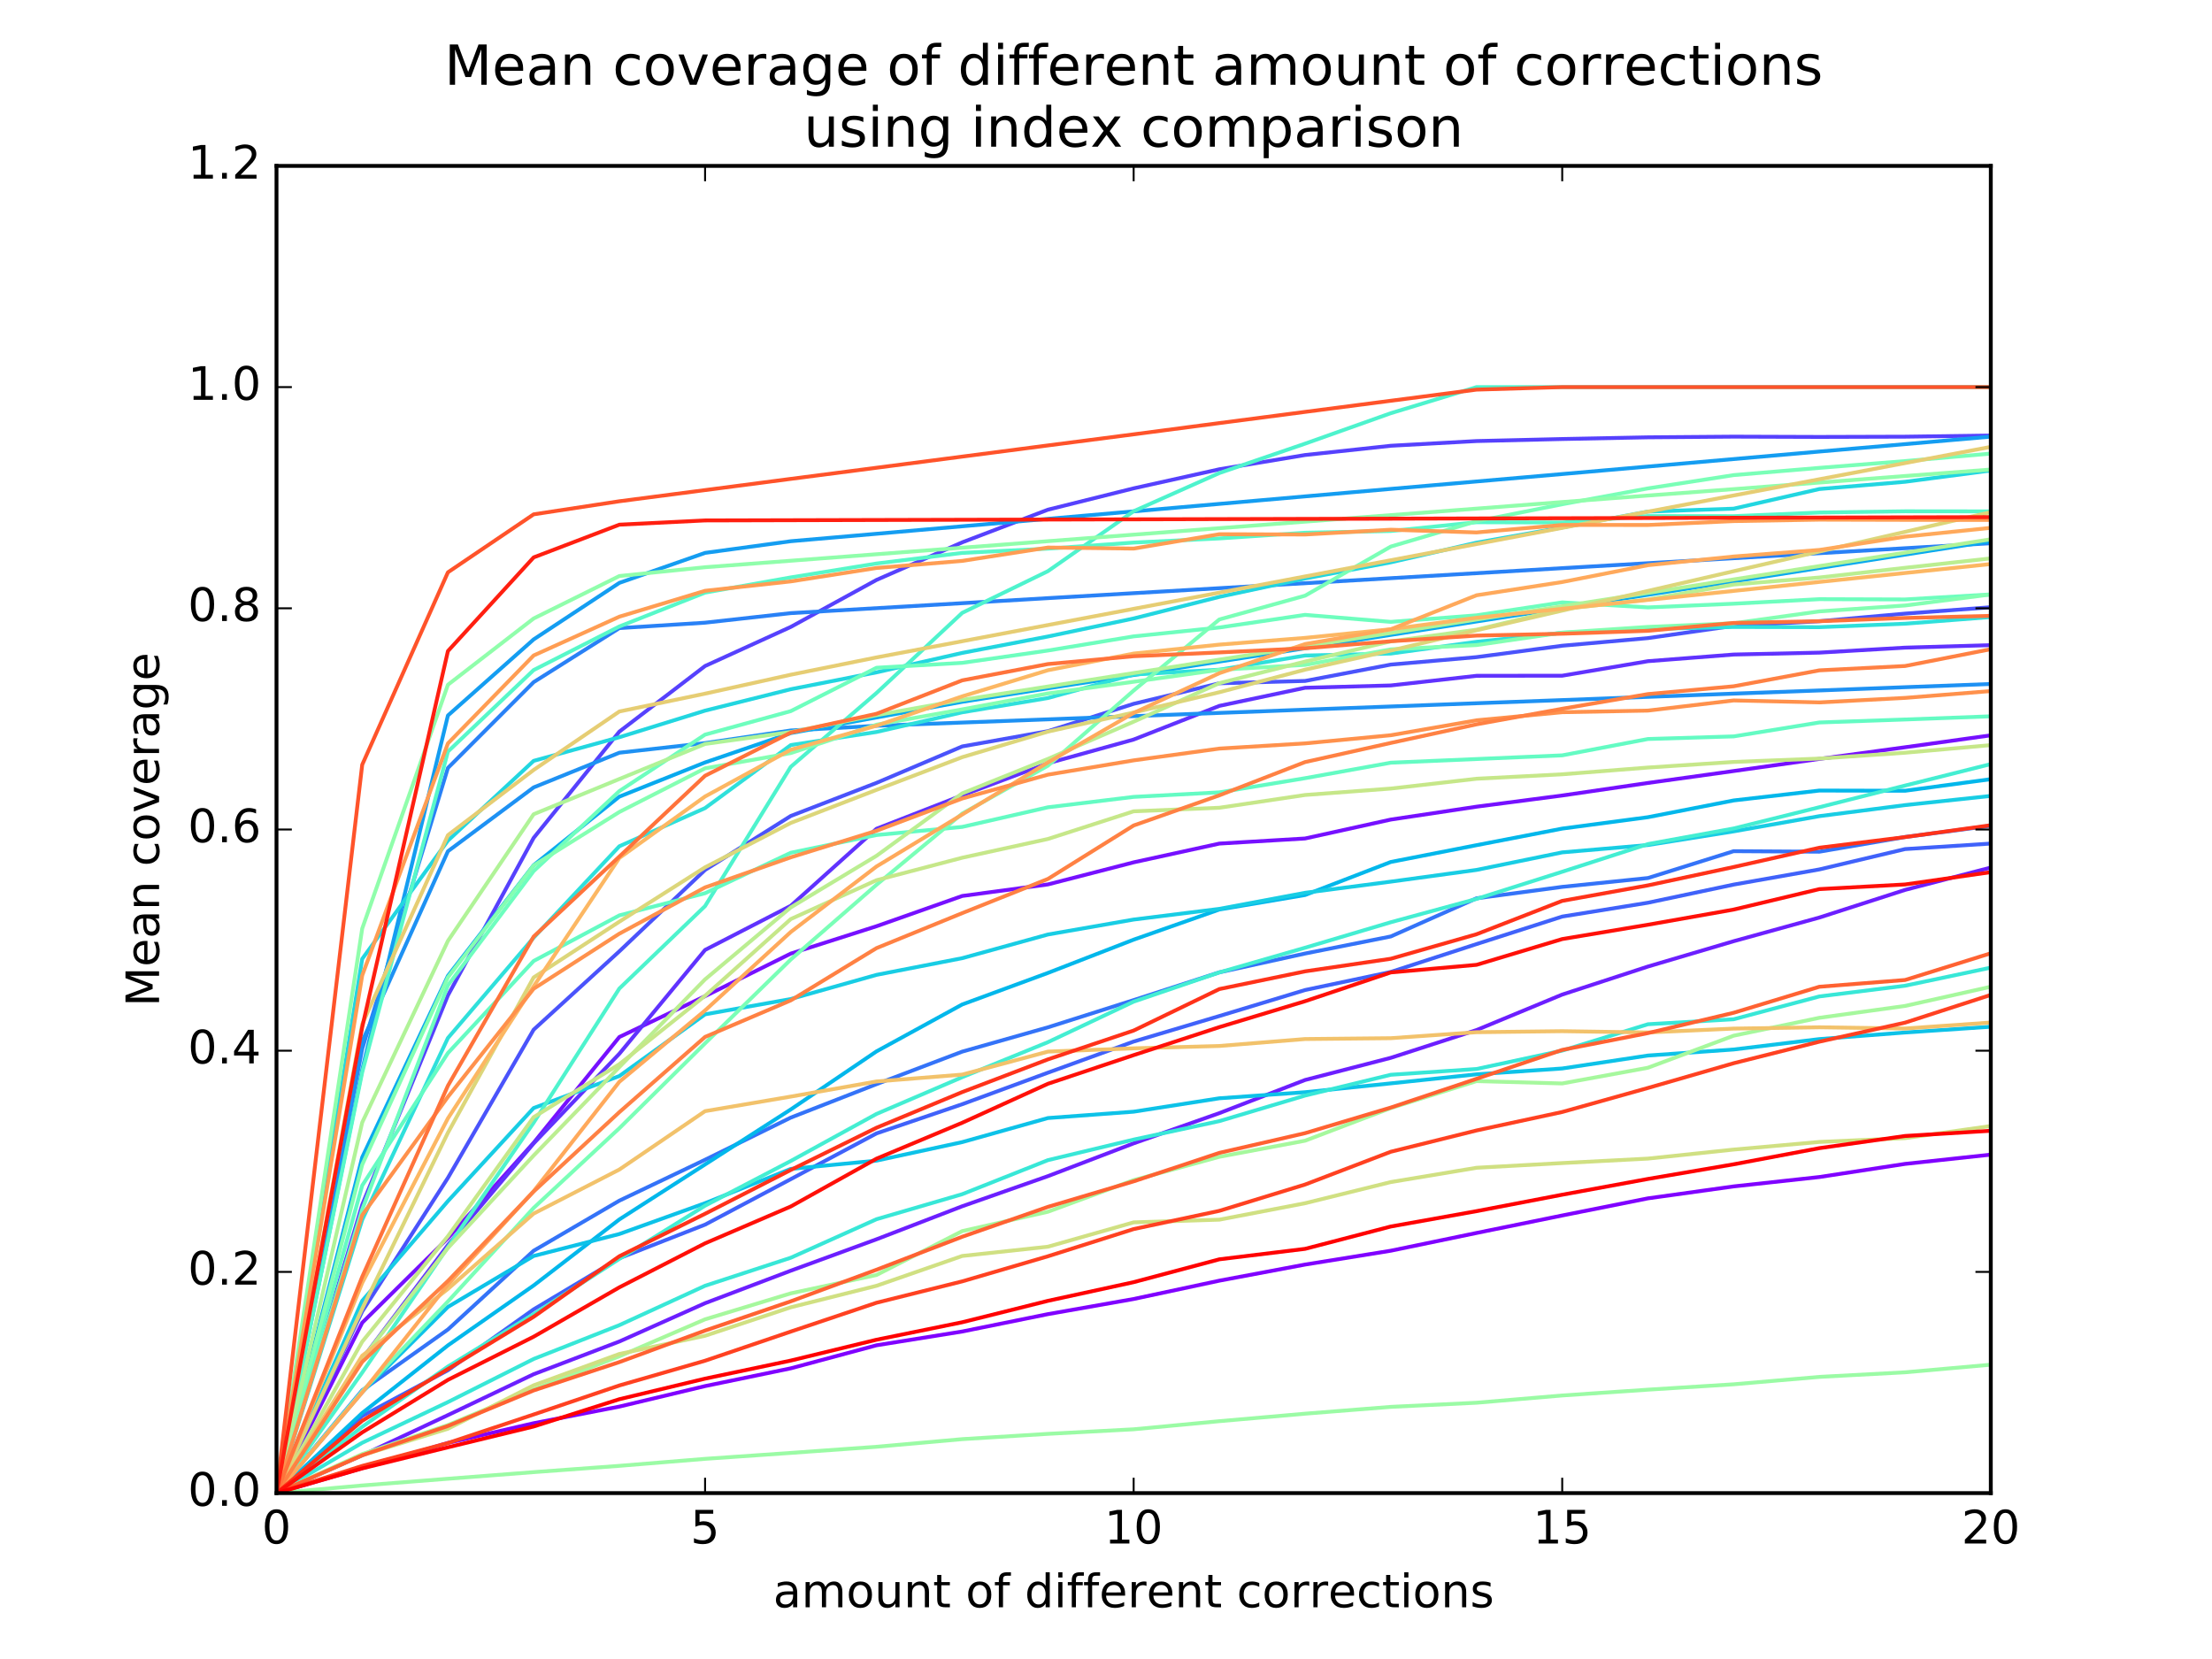 <?xml version="1.0" encoding="utf-8" standalone="no"?>
<!DOCTYPE svg PUBLIC "-//W3C//DTD SVG 1.1//EN"
  "http://www.w3.org/Graphics/SVG/1.1/DTD/svg11.dtd">
<!-- Created with matplotlib (http://matplotlib.org/) -->
<svg height="432pt" version="1.1" viewBox="0 0 576 432" width="576pt" xmlns="http://www.w3.org/2000/svg" xmlns:xlink="http://www.w3.org/1999/xlink">
 <defs>
  <style type="text/css">
*{stroke-linecap:butt;stroke-linejoin:round;stroke-miterlimit:100000;}
  </style>
 </defs>
 <g id="figure_1">
  <g id="patch_1">
   <path d="M 0 432 
L 576 432 
L 576 0 
L 0 0 
z
" style="fill:#ffffff;"/>
  </g>
  <g id="axes_1">
   <g id="patch_2">
    <path d="M 72 388.8 
L 518.4 388.8 
L 518.4 43.2 
L 72 43.2 
z
" style="fill:#ffffff;"/>
   </g>
   <g id="line2d_1">
    <path clip-path="url(#pd3342337b4)" d="M 72 388.8 
L 94.32 382.293 
L 116.64 375.735 
L 138.96 370.602 
L 161.28 366.274 
L 183.6 360.936 
L 205.92 356.309 
L 228.24 350.31 
L 250.56 346.723 
L 272.88 342.198 
L 295.2 338.255 
L 317.52 333.483 
L 339.84 329.289 
L 362.16 325.686 
L 384.48 321.062 
L 406.8 316.509 
L 429.12 312.049 
L 451.44 308.939 
L 473.76 306.494 
L 496.08 303.076 
L 518.4 300.663 
" style="fill:none;stroke:#8000ff;stroke-linecap:square;"/>
   </g>
   <g id="line2d_2">
    <path clip-path="url(#pd3342337b4)" d="M 72 388.8 
L 94.32 344.428 
L 116.64 322.4 
L 138.96 297.58 
L 161.28 270.029 
L 183.6 259.397 
L 205.92 248.31 
L 228.24 241.188 
L 250.56 233.308 
L 272.88 230.301 
L 295.2 224.551 
L 317.52 219.667 
L 339.84 218.34 
L 362.16 213.414 
L 384.48 210.06 
L 406.8 207.147 
L 429.12 203.88 
L 451.44 200.776 
L 473.76 197.621 
L 496.08 194.583 
L 518.4 191.474 
" style="fill:none;stroke:#7610ff;stroke-linecap:square;"/>
   </g>
   <g id="line2d_3">
    <path clip-path="url(#pd3342337b4)" d="M 72 388.8 
L 94.32 378.959 
L 116.64 368.49 
L 138.96 357.843 
L 161.28 349.323 
L 183.6 339.347 
L 205.92 330.884 
L 228.24 322.71 
L 250.56 314.108 
L 272.88 306.265 
L 295.2 297.724 
L 317.52 289.856 
L 339.84 281.224 
L 362.16 275.456 
L 384.48 268.225 
L 406.8 258.982 
L 429.12 251.685 
L 451.44 245.089 
L 473.76 238.924 
L 496.08 231.728 
L 518.4 225.905 
" style="fill:none;stroke:#6c1fff;stroke-linecap:square;"/>
   </g>
   <g id="line2d_4">
    <path clip-path="url(#pd3342337b4)" d="M 72 388.8 
L 94.32 353.834 
L 116.64 324.194 
L 138.96 297.742 
L 161.28 274.389 
L 183.6 247.363 
L 205.92 235.864 
L 228.24 215.808 
L 250.56 207.1 
L 272.88 198.753 
L 295.2 192.575 
L 317.52 183.809 
L 339.84 179.096 
L 362.16 178.49 
L 384.48 175.98 
L 406.8 175.95 
L 429.12 172.172 
L 451.44 170.44 
L 473.76 169.943 
L 496.08 168.645 
L 518.4 167.992 
" style="fill:none;stroke:#6032fe;stroke-linecap:square;"/>
   </g>
   <g id="line2d_5">
    <path clip-path="url(#pd3342337b4)" d="M 72 388.8 
L 94.32 313.72 
L 116.64 259.187 
L 138.96 218.193 
L 161.28 190.509 
L 183.6 173.427 
L 205.92 163.246 
L 228.24 151.014 
L 250.56 141.224 
L 272.88 132.722 
L 295.2 127.164 
L 317.52 122.194 
L 339.84 118.484 
L 362.16 116.076 
L 384.48 114.851 
L 406.8 114.32 
L 429.12 113.876 
L 451.44 113.702 
L 473.76 113.778 
L 496.08 113.711 
L 518.4 113.404 
" style="fill:none;stroke:#5641fd;stroke-linecap:square;"/>
   </g>
   <g id="line2d_6">
    <path clip-path="url(#pd3342337b4)" d="M 72 388.8 
L 94.32 341.487 
L 116.64 306.709 
L 138.96 268.124 
L 161.28 247.717 
L 183.6 226.527 
L 205.92 212.474 
L 228.24 203.859 
L 250.56 194.368 
L 272.88 190.397 
L 295.2 183.273 
L 317.52 177.922 
L 339.84 177.318 
L 362.16 173.056 
L 384.48 171.114 
L 406.8 168.146 
L 429.12 166.16 
L 451.44 162.969 
L 473.76 161.768 
L 496.08 159.786 
L 518.4 158.125 
" style="fill:none;stroke:#4a53fb;stroke-linecap:square;"/>
   </g>
   <g id="line2d_7">
    <path clip-path="url(#pd3342337b4)" d="M 72 388.8 
L 94.32 368.723 
L 116.64 356.808 
L 138.96 340.956 
L 161.28 327.632 
L 183.6 318.893 
L 205.92 307.048 
L 228.24 295.133 
L 250.56 287.536 
L 272.88 279.321 
L 295.2 271.218 
L 317.52 264.569 
L 339.84 257.802 
L 362.16 253.093 
L 384.48 245.837 
L 406.8 238.671 
L 429.12 235.069 
L 451.44 230.344 
L 473.76 226.396 
L 496.08 221.098 
L 518.4 219.661 
" style="fill:none;stroke:#4062fa;stroke-linecap:square;"/>
   </g>
   <g id="line2d_8">
    <path clip-path="url(#pd3342337b4)" d="M 72 388.8 
L 94.32 362.023 
L 116.64 346.198 
L 138.96 325.691 
L 161.28 312.647 
L 183.6 301.999 
L 205.92 291.02 
L 228.24 282.308 
L 250.56 273.842 
L 272.88 267.512 
L 295.2 260.421 
L 317.52 253.195 
L 339.84 248.296 
L 362.16 243.851 
L 384.48 233.918 
L 406.8 230.939 
L 429.12 228.637 
L 451.44 221.646 
L 473.76 221.783 
L 496.08 217.953 
L 518.4 215.02 
" style="fill:none;stroke:#3473f8;stroke-linecap:square;"/>
   </g>
   <g id="line2d_9">
    <path clip-path="url(#pd3342337b4)" d="M 72 388.8 
L 94.32 273.117 
L 116.64 199.964 
L 138.96 177.628 
L 161.28 163.557 
L 183.6 162.145 
L 205.92 159.658 
L 228.24 158.363 
L 250.56 157.068 
L 272.88 155.755 
L 295.2 154.461 
L 317.52 153.162 
L 339.84 151.861 
L 362.16 150.559 
L 384.48 149.253 
L 406.8 147.947 
L 429.12 146.655 
L 451.44 145.36 
L 473.76 144.054 
L 496.08 142.756 
L 518.4 141.462 
" style="fill:none;stroke:#2981f6;stroke-linecap:square;"/>
   </g>
   <g id="line2d_10">
    <path clip-path="url(#pd3342337b4)" d="M 72 388.8 
L 94.32 271.173 
L 116.64 221.663 
L 138.96 205.041 
L 161.28 196.003 
L 183.6 193.499 
L 205.92 190.212 
L 228.24 188.993 
L 250.56 188.152 
L 272.88 187.317 
L 295.2 186.48 
L 317.52 185.641 
L 339.84 184.798 
L 362.16 183.965 
L 384.48 183.123 
L 406.8 182.299 
L 429.12 181.46 
L 451.44 180.62 
L 473.76 179.794 
L 496.08 178.943 
L 518.4 178.108 
" style="fill:none;stroke:#1e91f3;stroke-linecap:square;"/>
   </g>
   <g id="line2d_11">
    <path clip-path="url(#pd3342337b4)" d="M 72 388.8 
L 94.32 278.555 
L 116.64 186.306 
L 138.96 166.503 
L 161.28 151.78 
L 183.6 143.97 
L 205.92 140.932 
L 228.24 138.995 
L 250.56 137.044 
L 272.88 135.103 
L 295.2 133.156 
L 317.52 131.211 
L 339.84 129.256 
L 362.16 127.308 
L 384.48 125.373 
L 406.8 123.439 
L 429.12 121.489 
L 451.44 119.535 
L 473.76 117.581 
L 496.08 115.65 
L 518.4 113.698 
" style="fill:none;stroke:#149df1;stroke-linecap:square;"/>
   </g>
   <g id="line2d_12">
    <path clip-path="url(#pd3342337b4)" d="M 72 388.8 
L 94.32 301.35 
L 116.64 254.105 
L 138.96 225.301 
L 161.28 207.44 
L 183.6 198.538 
L 205.92 190.89 
L 228.24 186.821 
L 250.56 182.749 
L 272.88 179.234 
L 295.2 175.774 
L 317.52 172.269 
L 339.84 168.805 
L 362.16 165.322 
L 384.48 161.829 
L 406.8 158.354 
L 429.12 154.875 
L 451.44 151.397 
L 473.76 147.906 
L 496.08 144.42 
L 518.4 140.928 
" style="fill:none;stroke:#09a9ee;stroke-linecap:square;"/>
   </g>
   <g id="line2d_13">
    <path clip-path="url(#pd3342337b4)" d="M 72 388.8 
L 94.32 367.941 
L 116.64 350.333 
L 138.96 334.733 
L 161.28 317.534 
L 183.6 303.217 
L 205.92 288.892 
L 228.24 273.775 
L 250.56 261.559 
L 272.88 253.345 
L 295.2 244.685 
L 317.52 236.834 
L 339.84 233.061 
L 362.16 224.454 
L 384.48 220.083 
L 406.8 215.763 
L 429.12 212.797 
L 451.44 208.434 
L 473.76 205.859 
L 496.08 205.912 
L 518.4 202.893 
" style="fill:none;stroke:#02b7eb;stroke-linecap:square;"/>
   </g>
   <g id="line2d_14">
    <path clip-path="url(#pd3342337b4)" d="M 72 388.8 
L 94.32 362.495 
L 116.64 340.318 
L 138.96 327.051 
L 161.28 321.333 
L 183.6 313.302 
L 205.92 304.379 
L 228.24 302.225 
L 250.56 297.401 
L 272.88 291.135 
L 295.2 289.482 
L 317.52 285.989 
L 339.84 284.408 
L 362.16 282.107 
L 384.48 279.747 
L 406.8 278.23 
L 429.12 274.859 
L 451.44 273.286 
L 473.76 270.573 
L 496.08 268.859 
L 518.4 267.36 
" style="fill:none;stroke:#0dc2e8;stroke-linecap:square;"/>
   </g>
   <g id="line2d_15">
    <path clip-path="url(#pd3342337b4)" d="M 72 388.8 
L 94.32 338.725 
L 116.64 312.757 
L 138.96 288.53 
L 161.28 280.198 
L 183.6 264.13 
L 205.92 260.14 
L 228.24 253.853 
L 250.56 249.507 
L 272.88 243.342 
L 295.2 239.45 
L 317.52 236.666 
L 339.84 232.481 
L 362.16 229.578 
L 384.48 226.527 
L 406.8 221.955 
L 429.12 220.043 
L 451.44 216.486 
L 473.76 212.522 
L 496.08 209.648 
L 518.4 207.254 
" style="fill:none;stroke:#18cde4;stroke-linecap:square;"/>
   </g>
   <g id="line2d_16">
    <path clip-path="url(#pd3342337b4)" d="M 72 388.8 
L 94.32 249.694 
L 116.64 218.894 
L 138.96 198.125 
L 161.28 191.971 
L 183.6 185.048 
L 205.92 179.472 
L 228.24 175.076 
L 250.56 170.016 
L 272.88 165.742 
L 295.2 161.05 
L 317.52 155.422 
L 339.84 150.639 
L 362.16 146.427 
L 384.48 141.309 
L 406.8 137.353 
L 429.12 133.221 
L 451.44 132.454 
L 473.76 127.341 
L 496.08 125.454 
L 518.4 122.515 
" style="fill:none;stroke:#22d6e0;stroke-linecap:square;"/>
   </g>
   <g id="line2d_17">
    <path clip-path="url(#pd3342337b4)" d="M 72 388.8 
L 94.32 317.637 
L 116.64 270.294 
L 138.96 244.162 
L 161.28 220.361 
L 183.6 210.426 
L 205.92 194.016 
L 228.24 190.605 
L 250.56 185.485 
L 272.88 181.764 
L 295.2 175.647 
L 317.52 174.384 
L 339.84 170.699 
L 362.16 170.187 
L 384.48 167.125 
L 406.8 164.783 
L 429.12 163.791 
L 451.44 163.264 
L 473.76 163.312 
L 496.08 162.412 
L 518.4 160.679 
" style="fill:none;stroke:#2fe0db;stroke-linecap:square;"/>
   </g>
   <g id="line2d_18">
    <path clip-path="url(#pd3342337b4)" d="M 72 388.8 
L 94.32 375.694 
L 116.64 365.098 
L 138.96 353.875 
L 161.28 345.066 
L 183.6 334.811 
L 205.92 327.511 
L 228.24 317.48 
L 250.56 310.963 
L 272.88 302.098 
L 295.2 296.747 
L 317.52 291.937 
L 339.84 285.28 
L 362.16 279.867 
L 384.48 278.365 
L 406.8 273.574 
L 429.12 266.71 
L 451.44 265.413 
L 473.76 259.467 
L 496.08 256.679 
L 518.4 251.966 
" style="fill:none;stroke:#38e7d7;stroke-linecap:square;"/>
   </g>
   <g id="line2d_19">
    <path clip-path="url(#pd3342337b4)" d="M 72 388.8 
L 94.32 371.536 
L 116.64 355.841 
L 138.96 342.195 
L 161.28 327.814 
L 183.6 313.952 
L 205.92 302.315 
L 228.24 290.066 
L 250.56 280.49 
L 272.88 271.375 
L 295.2 260.825 
L 317.52 253.21 
L 339.84 246.786 
L 362.16 240.15 
L 384.48 234.073 
L 406.8 227.001 
L 429.12 219.797 
L 451.44 215.733 
L 473.76 210.197 
L 496.08 204.557 
L 518.4 198.963 
" style="fill:none;stroke:#44eed2;stroke-linecap:square;"/>
   </g>
   <g id="line2d_20">
    <path clip-path="url(#pd3342337b4)" d="M 72 388.8 
L 94.32 357.41 
L 116.64 324.75 
L 138.96 292.344 
L 161.28 257.41 
L 183.6 235.941 
L 205.92 199.671 
L 228.24 180.451 
L 250.56 159.587 
L 272.88 148.725 
L 295.2 133.119 
L 317.52 123.173 
L 339.84 115.528 
L 362.16 107.596 
L 384.48 100.8 
L 406.8 100.8 
L 429.12 100.8 
L 451.44 100.8 
L 473.76 100.8 
L 496.08 100.8 
L 518.4 100.8 
" style="fill:none;stroke:#4ef3cd;stroke-linecap:square;"/>
   </g>
   <g id="line2d_21">
    <path clip-path="url(#pd3342337b4)" d="M 72 388.8 
L 94.32 279.216 
L 116.64 195.715 
L 138.96 174.483 
L 161.28 163.134 
L 183.6 154.314 
L 205.92 150.355 
L 228.24 146.74 
L 250.56 143.974 
L 272.88 142.858 
L 295.2 141.284 
L 317.52 140.205 
L 339.84 138.721 
L 362.16 138.274 
L 384.48 135.988 
L 406.8 136.058 
L 429.12 134.377 
L 451.44 134.403 
L 473.76 133.46 
L 496.08 133.139 
L 518.4 133.164 
" style="fill:none;stroke:#58f8c9;stroke-linecap:square;"/>
   </g>
   <g id="line2d_22">
    <path clip-path="url(#pd3342337b4)" d="M 72 388.8 
L 94.32 308.702 
L 116.64 274.209 
L 138.96 250.239 
L 161.28 238.36 
L 183.6 232.589 
L 205.92 222.054 
L 228.24 217.437 
L 250.56 215.324 
L 272.88 210.217 
L 295.2 207.507 
L 317.52 206.329 
L 339.84 202.639 
L 362.16 198.601 
L 384.48 197.651 
L 406.8 196.691 
L 429.12 192.434 
L 451.44 191.755 
L 473.76 188.13 
L 496.08 187.356 
L 518.4 186.523 
" style="fill:none;stroke:#64fbc3;stroke-linecap:square;"/>
   </g>
   <g id="line2d_23">
    <path clip-path="url(#pd3342337b4)" d="M 72 388.8 
L 94.32 314.937 
L 116.64 256.588 
L 138.96 226.837 
L 161.28 205.999 
L 183.6 191.293 
L 205.92 185.173 
L 228.24 173.883 
L 250.56 172.604 
L 272.88 169.398 
L 295.2 165.709 
L 317.52 163.398 
L 339.84 160.107 
L 362.16 161.935 
L 384.48 160.231 
L 406.8 156.857 
L 429.12 158.167 
L 451.44 157.204 
L 473.76 156.022 
L 496.08 156.093 
L 518.4 154.778 
" style="fill:none;stroke:#6efebe;stroke-linecap:square;"/>
   </g>
   <g id="line2d_24">
    <path clip-path="url(#pd3342337b4)" d="M 72 388.8 
L 94.32 362.268 
L 116.64 338.9 
L 138.96 314.539 
L 161.28 293.786 
L 183.6 271.683 
L 205.92 249.849 
L 228.24 230.392 
L 250.56 211.863 
L 272.88 199.385 
L 295.2 179.819 
L 317.52 161.303 
L 339.84 155.116 
L 362.16 142.323 
L 384.48 135.73 
L 406.8 131.303 
L 429.12 127.178 
L 451.44 123.717 
L 473.76 121.832 
L 496.08 120.061 
L 518.4 118.111 
" style="fill:none;stroke:#7affb7;stroke-linecap:square;"/>
   </g>
   <g id="line2d_25">
    <path clip-path="url(#pd3342337b4)" d="M 72 388.8 
L 94.32 303.29 
L 116.64 254.495 
L 138.96 225.36 
L 161.28 211.439 
L 183.6 200.067 
L 205.92 196.098 
L 228.24 188.71 
L 250.56 184.722 
L 272.88 180.571 
L 295.2 177.529 
L 317.52 174.415 
L 339.84 173.135 
L 362.16 169.095 
L 384.48 167.975 
L 406.8 164.728 
L 429.12 163.245 
L 451.44 162.299 
L 473.76 159.202 
L 496.08 157.668 
L 518.4 154.791 
" style="fill:none;stroke:#84ffb2;stroke-linecap:square;"/>
   </g>
   <g id="line2d_26">
    <path clip-path="url(#pd3342337b4)" d="M 72 388.8 
L 94.32 241.791 
L 116.64 178.306 
L 138.96 161.051 
L 161.28 149.997 
L 183.6 147.702 
L 205.92 146.014 
L 228.24 144.321 
L 250.56 142.622 
L 272.88 140.925 
L 295.2 139.221 
L 317.52 137.537 
L 339.84 135.835 
L 362.16 134.132 
L 384.48 132.444 
L 406.8 130.731 
L 429.12 129.036 
L 451.44 127.368 
L 473.76 125.656 
L 496.08 123.95 
L 518.4 122.265 
" style="fill:none;stroke:#90feab;stroke-linecap:square;"/>
   </g>
   <g id="line2d_27">
    <path clip-path="url(#pd3342337b4)" d="M 72 388.8 
L 94.32 386.815 
L 116.64 385.063 
L 138.96 383.34 
L 161.28 381.703 
L 183.6 379.88 
L 205.92 378.335 
L 228.24 376.735 
L 250.56 374.748 
L 272.88 373.372 
L 295.2 372.185 
L 317.52 370.072 
L 339.84 368.12 
L 362.16 366.344 
L 384.48 365.27 
L 406.8 363.378 
L 429.12 361.866 
L 451.44 360.467 
L 473.76 358.538 
L 496.08 357.346 
L 518.4 355.362 
" style="fill:none;stroke:#9bfba5;stroke-linecap:square;"/>
   </g>
   <g id="line2d_28">
    <path clip-path="url(#pd3342337b4)" d="M 72 388.8 
L 94.32 378.643 
L 116.64 371.08 
L 138.96 361.794 
L 161.28 353.175 
L 183.6 343.548 
L 205.92 336.785 
L 228.24 332.003 
L 250.56 320.577 
L 272.88 315.534 
L 295.2 307.302 
L 317.52 301.228 
L 339.84 297.034 
L 362.16 288.535 
L 384.48 281.517 
L 406.8 282.13 
L 429.12 278.036 
L 451.44 269.693 
L 473.76 265.032 
L 496.08 261.946 
L 518.4 256.936 
" style="fill:none;stroke:#a6f89d;stroke-linecap:square;"/>
   </g>
   <g id="line2d_29">
    <path clip-path="url(#pd3342337b4)" d="M 72 388.8 
L 94.32 292.28 
L 116.64 245.003 
L 138.96 212.026 
L 161.28 202.849 
L 183.6 193.725 
L 205.92 190.62 
L 228.24 186.221 
L 250.56 182.246 
L 272.88 178.764 
L 295.2 175.26 
L 317.52 171.769 
L 339.84 168.323 
L 362.16 164.82 
L 384.48 161.319 
L 406.8 157.87 
L 429.12 154.387 
L 451.44 150.883 
L 473.76 147.403 
L 496.08 143.914 
L 518.4 140.427 
" style="fill:none;stroke:#b0f397;stroke-linecap:square;"/>
   </g>
   <g id="line2d_30">
    <path clip-path="url(#pd3342337b4)" d="M 72 388.8 
L 94.32 353.841 
L 116.64 324.975 
L 138.96 300.893 
L 161.28 277.861 
L 183.6 255.027 
L 205.92 236.284 
L 228.24 222.849 
L 250.56 206.589 
L 272.88 197.617 
L 295.2 187.925 
L 317.52 177.887 
L 339.84 172.271 
L 362.16 167.003 
L 384.48 163.967 
L 406.8 158.619 
L 429.12 156.111 
L 451.44 152.211 
L 473.76 150.382 
L 496.08 147.856 
L 518.4 145.397 
" style="fill:none;stroke:#bbee91;stroke-linecap:square;"/>
   </g>
   <g id="line2d_31">
    <path clip-path="url(#pd3342337b4)" d="M 72 388.8 
L 94.32 349.37 
L 116.64 321.896 
L 138.96 290.912 
L 161.28 277.118 
L 183.6 259.303 
L 205.92 239.324 
L 228.24 229.206 
L 250.56 223.349 
L 272.88 218.465 
L 295.2 211.262 
L 317.52 210.337 
L 339.84 207.012 
L 362.16 205.34 
L 384.48 202.782 
L 406.8 201.626 
L 429.12 199.867 
L 451.44 198.408 
L 473.76 197.531 
L 496.08 196.009 
L 518.4 194.023 
" style="fill:none;stroke:#c6e789;stroke-linecap:square;"/>
   </g>
   <g id="line2d_32">
    <path clip-path="url(#pd3342337b4)" d="M 72 388.8 
L 94.32 378.933 
L 116.64 372.037 
L 138.96 360.735 
L 161.28 352.57 
L 183.6 347.832 
L 205.92 340.418 
L 228.24 334.819 
L 250.56 327.05 
L 272.88 324.638 
L 295.2 318.302 
L 317.52 317.6 
L 339.84 313.316 
L 362.16 307.806 
L 384.48 304.084 
L 406.8 302.86 
L 429.12 301.699 
L 451.44 299.346 
L 473.76 297.357 
L 496.08 296.366 
L 518.4 293.211 
" style="fill:none;stroke:#d0e082;stroke-linecap:square;"/>
   </g>
   <g id="line2d_33">
    <path clip-path="url(#pd3342337b4)" d="M 72 388.8 
L 94.32 340.78 
L 116.64 294.963 
L 138.96 254.526 
L 161.28 240.003 
L 183.6 225.844 
L 205.92 214.288 
L 228.24 205.677 
L 250.56 197.165 
L 272.88 190.509 
L 295.2 185.538 
L 317.52 180.256 
L 339.84 174.376 
L 362.16 169.405 
L 384.48 164.123 
L 406.8 158.996 
L 429.12 153.869 
L 451.44 148.743 
L 473.76 143.616 
L 496.08 138.489 
L 518.4 133.363 
" style="fill:none;stroke:#dcd67a;stroke-linecap:square;"/>
   </g>
   <g id="line2d_34">
    <path clip-path="url(#pd3342337b4)" d="M 72 388.8 
L 94.32 266.69 
L 116.64 217.472 
L 138.96 200.494 
L 161.28 185.27 
L 183.6 180.625 
L 205.92 175.694 
L 228.24 171.191 
L 250.56 166.974 
L 272.88 162.756 
L 295.2 158.538 
L 317.52 154.32 
L 339.84 150.103 
L 362.16 145.885 
L 384.48 141.667 
L 406.8 137.449 
L 429.12 133.232 
L 451.44 129.014 
L 473.76 124.796 
L 496.08 120.578 
L 518.4 116.361 
" style="fill:none;stroke:#e6cd73;stroke-linecap:square;"/>
   </g>
   <g id="line2d_35">
    <path clip-path="url(#pd3342337b4)" d="M 72 388.8 
L 94.32 353.022 
L 116.64 335.63 
L 138.96 316.015 
L 161.28 304.544 
L 183.6 289.341 
L 205.92 285.55 
L 228.24 281.612 
L 250.56 279.823 
L 272.88 273.836 
L 295.2 272.982 
L 317.52 272.367 
L 339.84 270.562 
L 362.16 270.341 
L 384.48 268.784 
L 406.8 268.517 
L 429.12 268.851 
L 451.44 267.843 
L 473.76 267.505 
L 496.08 267.827 
L 518.4 266.267 
" style="fill:none;stroke:#f2c26b;stroke-linecap:square;"/>
   </g>
   <g id="line2d_36">
    <path clip-path="url(#pd3342337b4)" d="M 72 388.8 
L 94.32 334.056 
L 116.64 291.217 
L 138.96 256.83 
L 161.28 223.413 
L 183.6 207.4 
L 205.92 195.224 
L 228.24 188.974 
L 250.56 181.327 
L 272.88 174.522 
L 295.2 170.186 
L 317.52 167.855 
L 339.84 166.104 
L 362.16 163.847 
L 384.48 160.861 
L 406.8 158.528 
L 429.12 156.211 
L 451.44 153.869 
L 473.76 151.532 
L 496.08 149.205 
L 518.4 146.874 
" style="fill:none;stroke:#fcb763;stroke-linecap:square;"/>
   </g>
   <g id="line2d_37">
    <path clip-path="url(#pd3342337b4)" d="M 72 388.8 
L 94.32 362.608 
L 116.64 334.494 
L 138.96 310.188 
L 161.28 281.693 
L 183.6 263.119 
L 205.92 242.681 
L 228.24 225.628 
L 250.56 212.099 
L 272.88 198.538 
L 295.2 185.655 
L 317.52 175.293 
L 339.84 167.709 
L 362.16 163.863 
L 384.48 155.009 
L 406.8 151.556 
L 429.12 147.172 
L 451.44 144.917 
L 473.76 143.202 
L 496.08 139.742 
L 518.4 137.447 
" style="fill:none;stroke:#ffa95b;stroke-linecap:square;"/>
   </g>
   <g id="line2d_38">
    <path clip-path="url(#pd3342337b4)" d="M 72 388.8 
L 94.32 254.007 
L 116.64 193.576 
L 138.96 170.684 
L 161.28 160.582 
L 183.6 153.842 
L 205.92 151.394 
L 228.24 147.899 
L 250.56 146.055 
L 272.88 142.582 
L 295.2 142.847 
L 317.52 139.108 
L 339.84 139.184 
L 362.16 137.936 
L 384.48 138.649 
L 406.8 136.698 
L 429.12 136.705 
L 451.44 135.693 
L 473.76 135.316 
L 496.08 135.37 
L 518.4 135.397 
" style="fill:none;stroke:#ff9d53;stroke-linecap:square;"/>
   </g>
   <g id="line2d_39">
    <path clip-path="url(#pd3342337b4)" d="M 72 388.8 
L 94.32 316.423 
L 116.64 285.614 
L 138.96 257.465 
L 161.28 243.124 
L 183.6 231.08 
L 205.92 223.245 
L 228.24 216.326 
L 250.56 207.93 
L 272.88 201.719 
L 295.2 197.996 
L 317.52 194.93 
L 339.84 193.574 
L 362.16 191.452 
L 384.48 187.568 
L 406.8 185.457 
L 429.12 185.037 
L 451.44 182.393 
L 473.76 182.908 
L 496.08 181.731 
L 518.4 179.949 
" style="fill:none;stroke:#ff914c;stroke-linecap:square;"/>
   </g>
   <g id="line2d_40">
    <path clip-path="url(#pd3342337b4)" d="M 72 388.8 
L 94.32 354.638 
L 116.64 333.559 
L 138.96 310.275 
L 161.28 289.598 
L 183.6 270.012 
L 205.92 260.496 
L 228.24 246.888 
L 250.56 237.776 
L 272.88 228.872 
L 295.2 214.954 
L 317.52 207.097 
L 339.84 198.441 
L 362.16 193.458 
L 384.48 188.616 
L 406.8 184.558 
L 429.12 180.739 
L 451.44 178.706 
L 473.76 174.558 
L 496.08 173.427 
L 518.4 169.044 
" style="fill:none;stroke:#ff8143;stroke-linecap:square;"/>
   </g>
   <g id="line2d_41">
    <path clip-path="url(#pd3342337b4)" d="M 72 388.8 
L 94.32 332.464 
L 116.64 282.719 
L 138.96 243.89 
L 161.28 223.043 
L 183.6 202.007 
L 205.92 190.76 
L 228.24 185.867 
L 250.56 177.164 
L 272.88 172.919 
L 295.2 170.879 
L 317.52 169.891 
L 339.84 168.807 
L 362.16 166.985 
L 384.48 165.506 
L 406.8 165.023 
L 429.12 164.263 
L 451.44 162.213 
L 473.76 161.76 
L 496.08 160.92 
L 518.4 160.364 
" style="fill:none;stroke:#ff733b;stroke-linecap:square;"/>
   </g>
   <g id="line2d_42">
    <path clip-path="url(#pd3342337b4)" d="M 72 388.8 
L 94.32 378.96 
L 116.64 371.318 
L 138.96 362.068 
L 161.28 354.685 
L 183.6 346.476 
L 205.92 338.863 
L 228.24 330.631 
L 250.56 322.051 
L 272.88 314.263 
L 295.2 307.622 
L 317.52 300.203 
L 339.84 295.073 
L 362.16 288.406 
L 384.48 280.923 
L 406.8 273.393 
L 429.12 269.015 
L 451.44 263.723 
L 473.76 256.948 
L 496.08 255.188 
L 518.4 248.23 
" style="fill:none;stroke:#ff6232;stroke-linecap:square;"/>
   </g>
   <g id="line2d_43">
    <path clip-path="url(#pd3342337b4)" d="M 72 388.8 
L 94.32 199.132 
L 116.64 149.028 
L 138.96 133.931 
L 161.28 130.528 
L 183.6 127.619 
L 205.92 124.699 
L 228.24 121.802 
L 250.56 118.897 
L 272.88 115.988 
L 295.2 113.098 
L 317.52 110.169 
L 339.84 107.254 
L 362.16 104.357 
L 384.48 101.458 
L 406.8 100.8 
L 429.12 100.8 
L 451.44 100.8 
L 473.76 100.8 
L 496.08 100.8 
L 518.4 100.8 
" style="fill:none;stroke:#ff532a;stroke-linecap:square;"/>
   </g>
   <g id="line2d_44">
    <path clip-path="url(#pd3342337b4)" d="M 72 388.8 
L 94.32 381.721 
L 116.64 375.763 
L 138.96 368.332 
L 161.28 360.773 
L 183.6 354.329 
L 205.92 346.74 
L 228.24 339.232 
L 250.56 333.665 
L 272.88 327.131 
L 295.2 320.05 
L 317.52 315.3 
L 339.84 308.451 
L 362.16 299.912 
L 384.48 294.37 
L 406.8 289.559 
L 429.12 283.306 
L 451.44 276.861 
L 473.76 271.25 
L 496.08 266.293 
L 518.4 259.07 
" style="fill:none;stroke:#ff4121;stroke-linecap:square;"/>
   </g>
   <g id="line2d_45">
    <path clip-path="url(#pd3342337b4)" d="M 72 388.8 
L 94.32 369.961 
L 116.64 356.484 
L 138.96 342.892 
L 161.28 327.123 
L 183.6 316.064 
L 205.92 304.652 
L 228.24 293.66 
L 250.56 284.377 
L 272.88 275.86 
L 295.2 268.353 
L 317.52 257.55 
L 339.84 252.937 
L 362.16 249.658 
L 384.48 243.275 
L 406.8 234.584 
L 429.12 230.551 
L 451.44 225.769 
L 473.76 220.744 
L 496.08 217.969 
L 518.4 214.887 
" style="fill:none;stroke:#ff3219;stroke-linecap:square;"/>
   </g>
   <g id="line2d_46">
    <path clip-path="url(#pd3342337b4)" d="M 72 388.8 
L 94.32 267.48 
L 116.64 169.535 
L 138.96 145.145 
L 161.28 136.624 
L 183.6 135.521 
L 205.92 135.463 
L 228.24 135.405 
L 250.56 135.348 
L 272.88 135.29 
L 295.2 135.233 
L 317.52 135.175 
L 339.84 135.117 
L 362.16 135.06 
L 384.48 135.002 
L 406.8 134.945 
L 429.12 134.887 
L 451.44 134.829 
L 473.76 134.772 
L 496.08 134.714 
L 518.4 134.657 
" style="fill:none;stroke:#ff1f10;stroke-linecap:square;"/>
   </g>
   <g id="line2d_47">
    <path clip-path="url(#pd3342337b4)" d="M 72 388.8 
L 94.32 372.986 
L 116.64 359.314 
L 138.96 348.077 
L 161.28 335.22 
L 183.6 323.758 
L 205.92 314.164 
L 228.24 301.714 
L 250.56 292.362 
L 272.88 282.211 
L 295.2 274.753 
L 317.52 267.459 
L 339.84 260.713 
L 362.16 253.215 
L 384.48 251.241 
L 406.8 244.528 
L 429.12 240.8 
L 451.44 236.849 
L 473.76 231.522 
L 496.08 230.313 
L 518.4 227.104 
" style="fill:none;stroke:#ff1008;stroke-linecap:square;"/>
   </g>
   <g id="line2d_48">
    <path clip-path="url(#pd3342337b4)" d="M 72 388.8 
L 94.32 382.369 
L 116.64 376.871 
L 138.96 371.459 
L 161.28 364.352 
L 183.6 358.995 
L 205.92 354.289 
L 228.24 348.864 
L 250.56 344.312 
L 272.88 338.734 
L 295.2 333.874 
L 317.52 327.922 
L 339.84 325.199 
L 362.16 319.381 
L 384.48 315.381 
L 406.8 311.099 
L 429.12 306.995 
L 451.44 303.18 
L 473.76 298.977 
L 496.08 295.806 
L 518.4 294.447 
" style="fill:none;stroke:#ff0000;stroke-linecap:square;"/>
   </g>
   <g id="patch_3">
    <path d="M 72 43.2 
L 518.4 43.2 
" style="fill:none;stroke:#000000;stroke-linecap:square;stroke-linejoin:miter;"/>
   </g>
   <g id="patch_4">
    <path d="M 72 388.8 
L 72 43.2 
" style="fill:none;stroke:#000000;stroke-linecap:square;stroke-linejoin:miter;"/>
   </g>
   <g id="patch_5">
    <path d="M 72 388.8 
L 518.4 388.8 
" style="fill:none;stroke:#000000;stroke-linecap:square;stroke-linejoin:miter;"/>
   </g>
   <g id="patch_6">
    <path d="M 518.4 388.8 
L 518.4 43.2 
" style="fill:none;stroke:#000000;stroke-linecap:square;stroke-linejoin:miter;"/>
   </g>
   <g id="matplotlib.axis_1">
    <g id="xtick_1">
     <g id="line2d_49">
      <defs>
       <path d="M 0 0 
L 0 -4 
" id="md67c25e450" style="stroke:#000000;stroke-width:0.5;"/>
      </defs>
      <g>
       <use style="stroke:#000000;stroke-width:0.5;" x="72.0" xlink:href="#md67c25e450" y="388.8"/>
      </g>
     </g>
     <g id="line2d_50">
      <defs>
       <path d="M 0 0 
L 0 4 
" id="m6307e373eb" style="stroke:#000000;stroke-width:0.5;"/>
      </defs>
      <g>
       <use style="stroke:#000000;stroke-width:0.5;" x="72.0" xlink:href="#m6307e373eb" y="43.2"/>
      </g>
     </g>
     <g id="text_1">
      <!-- 0 -->
      <defs>
       <path d="M 31.781 66.406 
Q 24.172 66.406 20.328 58.906 
Q 16.5 51.422 16.5 36.375 
Q 16.5 21.391 20.328 13.891 
Q 24.172 6.391 31.781 6.391 
Q 39.453 6.391 43.281 13.891 
Q 47.125 21.391 47.125 36.375 
Q 47.125 51.422 43.281 58.906 
Q 39.453 66.406 31.781 66.406 
M 31.781 74.219 
Q 44.047 74.219 50.516 64.516 
Q 56.984 54.828 56.984 36.375 
Q 56.984 17.969 50.516 8.266 
Q 44.047 -1.422 31.781 -1.422 
Q 19.531 -1.422 13.062 8.266 
Q 6.594 17.969 6.594 36.375 
Q 6.594 54.828 13.062 64.516 
Q 19.531 74.219 31.781 74.219 
" id="BitstreamVeraSans-Roman-30"/>
      </defs>
      <g transform="translate(68.183 401.918)scale(0.12 -0.12)">
       <use xlink:href="#BitstreamVeraSans-Roman-30"/>
      </g>
     </g>
    </g>
    <g id="xtick_2">
     <g id="line2d_51">
      <g>
       <use style="stroke:#000000;stroke-width:0.5;" x="183.6" xlink:href="#md67c25e450" y="388.8"/>
      </g>
     </g>
     <g id="line2d_52">
      <g>
       <use style="stroke:#000000;stroke-width:0.5;" x="183.6" xlink:href="#m6307e373eb" y="43.2"/>
      </g>
     </g>
     <g id="text_2">
      <!-- 5 -->
      <defs>
       <path d="M 10.797 72.906 
L 49.516 72.906 
L 49.516 64.594 
L 19.828 64.594 
L 19.828 46.734 
Q 21.969 47.469 24.109 47.828 
Q 26.266 48.188 28.422 48.188 
Q 40.625 48.188 47.75 41.5 
Q 54.891 34.812 54.891 23.391 
Q 54.891 11.625 47.562 5.094 
Q 40.234 -1.422 26.906 -1.422 
Q 22.312 -1.422 17.547 -0.641 
Q 12.797 0.141 7.719 1.703 
L 7.719 11.625 
Q 12.109 9.234 16.797 8.062 
Q 21.484 6.891 26.703 6.891 
Q 35.156 6.891 40.078 11.328 
Q 45.016 15.766 45.016 23.391 
Q 45.016 31 40.078 35.438 
Q 35.156 39.891 26.703 39.891 
Q 22.75 39.891 18.812 39.016 
Q 14.891 38.141 10.797 36.281 
z
" id="BitstreamVeraSans-Roman-35"/>
      </defs>
      <g transform="translate(179.782 401.918)scale(0.12 -0.12)">
       <use xlink:href="#BitstreamVeraSans-Roman-35"/>
      </g>
     </g>
    </g>
    <g id="xtick_3">
     <g id="line2d_53">
      <g>
       <use style="stroke:#000000;stroke-width:0.5;" x="295.2" xlink:href="#md67c25e450" y="388.8"/>
      </g>
     </g>
     <g id="line2d_54">
      <g>
       <use style="stroke:#000000;stroke-width:0.5;" x="295.2" xlink:href="#m6307e373eb" y="43.2"/>
      </g>
     </g>
     <g id="text_3">
      <!-- 10 -->
      <defs>
       <path d="M 12.406 8.297 
L 28.516 8.297 
L 28.516 63.922 
L 10.984 60.406 
L 10.984 69.391 
L 28.422 72.906 
L 38.281 72.906 
L 38.281 8.297 
L 54.391 8.297 
L 54.391 0 
L 12.406 0 
z
" id="BitstreamVeraSans-Roman-31"/>
      </defs>
      <g transform="translate(287.565 401.918)scale(0.12 -0.12)">
       <use xlink:href="#BitstreamVeraSans-Roman-31"/>
       <use x="63.623" xlink:href="#BitstreamVeraSans-Roman-30"/>
      </g>
     </g>
    </g>
    <g id="xtick_4">
     <g id="line2d_55">
      <g>
       <use style="stroke:#000000;stroke-width:0.5;" x="406.8" xlink:href="#md67c25e450" y="388.8"/>
      </g>
     </g>
     <g id="line2d_56">
      <g>
       <use style="stroke:#000000;stroke-width:0.5;" x="406.8" xlink:href="#m6307e373eb" y="43.2"/>
      </g>
     </g>
     <g id="text_4">
      <!-- 15 -->
      <g transform="translate(399.165 401.918)scale(0.12 -0.12)">
       <use xlink:href="#BitstreamVeraSans-Roman-31"/>
       <use x="63.623" xlink:href="#BitstreamVeraSans-Roman-35"/>
      </g>
     </g>
    </g>
    <g id="xtick_5">
     <g id="line2d_57">
      <g>
       <use style="stroke:#000000;stroke-width:0.5;" x="518.4" xlink:href="#md67c25e450" y="388.8"/>
      </g>
     </g>
     <g id="line2d_58">
      <g>
       <use style="stroke:#000000;stroke-width:0.5;" x="518.4" xlink:href="#m6307e373eb" y="43.2"/>
      </g>
     </g>
     <g id="text_5">
      <!-- 20 -->
      <defs>
       <path d="M 19.188 8.297 
L 53.609 8.297 
L 53.609 0 
L 7.328 0 
L 7.328 8.297 
Q 12.938 14.109 22.625 23.891 
Q 32.328 33.688 34.812 36.531 
Q 39.547 41.844 41.422 45.531 
Q 43.312 49.219 43.312 52.781 
Q 43.312 58.594 39.234 62.25 
Q 35.156 65.922 28.609 65.922 
Q 23.969 65.922 18.812 64.312 
Q 13.672 62.703 7.812 59.422 
L 7.812 69.391 
Q 13.766 71.781 18.938 73 
Q 24.125 74.219 28.422 74.219 
Q 39.75 74.219 46.484 68.547 
Q 53.219 62.891 53.219 53.422 
Q 53.219 48.922 51.531 44.891 
Q 49.859 40.875 45.406 35.406 
Q 44.188 33.984 37.641 27.219 
Q 31.109 20.453 19.188 8.297 
" id="BitstreamVeraSans-Roman-32"/>
      </defs>
      <g transform="translate(510.765 401.918)scale(0.12 -0.12)">
       <use xlink:href="#BitstreamVeraSans-Roman-32"/>
       <use x="63.623" xlink:href="#BitstreamVeraSans-Roman-30"/>
      </g>
     </g>
    </g>
    <g id="text_6">
     <!-- amount of different corrections -->
     <defs>
      <path d="M 41.109 46.297 
Q 39.594 47.172 37.812 47.578 
Q 36.031 48 33.891 48 
Q 26.266 48 22.188 43.047 
Q 18.109 38.094 18.109 28.812 
L 18.109 0 
L 9.078 0 
L 9.078 54.688 
L 18.109 54.688 
L 18.109 46.188 
Q 20.953 51.172 25.484 53.578 
Q 30.031 56 36.531 56 
Q 37.453 56 38.578 55.875 
Q 39.703 55.766 41.062 55.516 
z
" id="BitstreamVeraSans-Roman-72"/>
      <path d="M 48.781 52.594 
L 48.781 44.188 
Q 44.969 46.297 41.141 47.344 
Q 37.312 48.391 33.406 48.391 
Q 24.656 48.391 19.812 42.844 
Q 14.984 37.312 14.984 27.297 
Q 14.984 17.281 19.812 11.734 
Q 24.656 6.203 33.406 6.203 
Q 37.312 6.203 41.141 7.25 
Q 44.969 8.297 48.781 10.406 
L 48.781 2.094 
Q 45.016 0.344 40.984 -0.531 
Q 36.969 -1.422 32.422 -1.422 
Q 20.062 -1.422 12.781 6.344 
Q 5.516 14.109 5.516 27.297 
Q 5.516 40.672 12.859 48.328 
Q 20.219 56 33.016 56 
Q 37.156 56 41.109 55.141 
Q 45.062 54.297 48.781 52.594 
" id="BitstreamVeraSans-Roman-63"/>
      <path d="M 8.5 21.578 
L 8.5 54.688 
L 17.484 54.688 
L 17.484 21.922 
Q 17.484 14.156 20.5 10.266 
Q 23.531 6.391 29.594 6.391 
Q 36.859 6.391 41.078 11.031 
Q 45.312 15.672 45.312 23.688 
L 45.312 54.688 
L 54.297 54.688 
L 54.297 0 
L 45.312 0 
L 45.312 8.406 
Q 42.047 3.422 37.719 1 
Q 33.406 -1.422 27.688 -1.422 
Q 18.266 -1.422 13.375 4.438 
Q 8.5 10.297 8.5 21.578 
" id="BitstreamVeraSans-Roman-75"/>
      <path d="M 45.406 46.391 
L 45.406 75.984 
L 54.391 75.984 
L 54.391 0 
L 45.406 0 
L 45.406 8.203 
Q 42.578 3.328 38.25 0.953 
Q 33.938 -1.422 27.875 -1.422 
Q 17.969 -1.422 11.734 6.484 
Q 5.516 14.406 5.516 27.297 
Q 5.516 40.188 11.734 48.094 
Q 17.969 56 27.875 56 
Q 33.938 56 38.25 53.625 
Q 42.578 51.266 45.406 46.391 
M 14.797 27.297 
Q 14.797 17.391 18.875 11.75 
Q 22.953 6.109 30.078 6.109 
Q 37.203 6.109 41.297 11.75 
Q 45.406 17.391 45.406 27.297 
Q 45.406 37.203 41.297 42.844 
Q 37.203 48.484 30.078 48.484 
Q 22.953 48.484 18.875 42.844 
Q 14.797 37.203 14.797 27.297 
" id="BitstreamVeraSans-Roman-64"/>
      <path d="M 52 44.188 
Q 55.375 50.25 60.062 53.125 
Q 64.75 56 71.094 56 
Q 79.641 56 84.281 50.016 
Q 88.922 44.047 88.922 33.016 
L 88.922 0 
L 79.891 0 
L 79.891 32.719 
Q 79.891 40.578 77.094 44.375 
Q 74.312 48.188 68.609 48.188 
Q 61.625 48.188 57.562 43.547 
Q 53.516 38.922 53.516 30.906 
L 53.516 0 
L 44.484 0 
L 44.484 32.719 
Q 44.484 40.625 41.703 44.406 
Q 38.922 48.188 33.109 48.188 
Q 26.219 48.188 22.156 43.531 
Q 18.109 38.875 18.109 30.906 
L 18.109 0 
L 9.078 0 
L 9.078 54.688 
L 18.109 54.688 
L 18.109 46.188 
Q 21.188 51.219 25.484 53.609 
Q 29.781 56 35.688 56 
Q 41.656 56 45.828 52.969 
Q 50 49.953 52 44.188 
" id="BitstreamVeraSans-Roman-6d"/>
      <path d="M 18.312 70.219 
L 18.312 54.688 
L 36.812 54.688 
L 36.812 47.703 
L 18.312 47.703 
L 18.312 18.016 
Q 18.312 11.328 20.141 9.422 
Q 21.969 7.516 27.594 7.516 
L 36.812 7.516 
L 36.812 0 
L 27.594 0 
Q 17.188 0 13.234 3.875 
Q 9.281 7.766 9.281 18.016 
L 9.281 47.703 
L 2.688 47.703 
L 2.688 54.688 
L 9.281 54.688 
L 9.281 70.219 
z
" id="BitstreamVeraSans-Roman-74"/>
      <path d="M 9.422 54.688 
L 18.406 54.688 
L 18.406 0 
L 9.422 0 
z
M 9.422 75.984 
L 18.406 75.984 
L 18.406 64.594 
L 9.422 64.594 
z
" id="BitstreamVeraSans-Roman-69"/>
      <path id="BitstreamVeraSans-Roman-20"/>
      <path d="M 54.891 33.016 
L 54.891 0 
L 45.906 0 
L 45.906 32.719 
Q 45.906 40.484 42.875 44.328 
Q 39.844 48.188 33.797 48.188 
Q 26.516 48.188 22.312 43.547 
Q 18.109 38.922 18.109 30.906 
L 18.109 0 
L 9.078 0 
L 9.078 54.688 
L 18.109 54.688 
L 18.109 46.188 
Q 21.344 51.125 25.703 53.562 
Q 30.078 56 35.797 56 
Q 45.219 56 50.047 50.172 
Q 54.891 44.344 54.891 33.016 
" id="BitstreamVeraSans-Roman-6e"/>
      <path d="M 30.609 48.391 
Q 23.391 48.391 19.188 42.75 
Q 14.984 37.109 14.984 27.297 
Q 14.984 17.484 19.156 11.844 
Q 23.344 6.203 30.609 6.203 
Q 37.797 6.203 41.984 11.859 
Q 46.188 17.531 46.188 27.297 
Q 46.188 37.016 41.984 42.703 
Q 37.797 48.391 30.609 48.391 
M 30.609 56 
Q 42.328 56 49.016 48.375 
Q 55.719 40.766 55.719 27.297 
Q 55.719 13.875 49.016 6.219 
Q 42.328 -1.422 30.609 -1.422 
Q 18.844 -1.422 12.172 6.219 
Q 5.516 13.875 5.516 27.297 
Q 5.516 40.766 12.172 48.375 
Q 18.844 56 30.609 56 
" id="BitstreamVeraSans-Roman-6f"/>
      <path d="M 34.281 27.484 
Q 23.391 27.484 19.188 25 
Q 14.984 22.516 14.984 16.5 
Q 14.984 11.719 18.141 8.906 
Q 21.297 6.109 26.703 6.109 
Q 34.188 6.109 38.703 11.406 
Q 43.219 16.703 43.219 25.484 
L 43.219 27.484 
z
M 52.203 31.203 
L 52.203 0 
L 43.219 0 
L 43.219 8.297 
Q 40.141 3.328 35.547 0.953 
Q 30.953 -1.422 24.312 -1.422 
Q 15.922 -1.422 10.953 3.297 
Q 6 8.016 6 15.922 
Q 6 25.141 12.172 29.828 
Q 18.359 34.516 30.609 34.516 
L 43.219 34.516 
L 43.219 35.406 
Q 43.219 41.609 39.141 45 
Q 35.062 48.391 27.688 48.391 
Q 23 48.391 18.547 47.266 
Q 14.109 46.141 10.016 43.891 
L 10.016 52.203 
Q 14.938 54.109 19.578 55.047 
Q 24.219 56 28.609 56 
Q 40.484 56 46.344 49.844 
Q 52.203 43.703 52.203 31.203 
" id="BitstreamVeraSans-Roman-61"/>
      <path d="M 56.203 29.594 
L 56.203 25.203 
L 14.891 25.203 
Q 15.484 15.922 20.484 11.062 
Q 25.484 6.203 34.422 6.203 
Q 39.594 6.203 44.453 7.469 
Q 49.312 8.734 54.109 11.281 
L 54.109 2.781 
Q 49.266 0.734 44.188 -0.344 
Q 39.109 -1.422 33.891 -1.422 
Q 20.797 -1.422 13.156 6.188 
Q 5.516 13.812 5.516 26.812 
Q 5.516 40.234 12.766 48.109 
Q 20.016 56 32.328 56 
Q 43.359 56 49.781 48.891 
Q 56.203 41.797 56.203 29.594 
M 47.219 32.234 
Q 47.125 39.594 43.094 43.984 
Q 39.062 48.391 32.422 48.391 
Q 24.906 48.391 20.391 44.141 
Q 15.875 39.891 15.188 32.172 
z
" id="BitstreamVeraSans-Roman-65"/>
      <path d="M 44.281 53.078 
L 44.281 44.578 
Q 40.484 46.531 36.375 47.5 
Q 32.281 48.484 27.875 48.484 
Q 21.188 48.484 17.844 46.438 
Q 14.5 44.391 14.5 40.281 
Q 14.5 37.156 16.891 35.375 
Q 19.281 33.594 26.516 31.984 
L 29.594 31.297 
Q 39.156 29.25 43.188 25.516 
Q 47.219 21.781 47.219 15.094 
Q 47.219 7.469 41.188 3.016 
Q 35.156 -1.422 24.609 -1.422 
Q 20.219 -1.422 15.453 -0.562 
Q 10.688 0.297 5.422 2 
L 5.422 11.281 
Q 10.406 8.688 15.234 7.391 
Q 20.062 6.109 24.812 6.109 
Q 31.156 6.109 34.562 8.281 
Q 37.984 10.453 37.984 14.406 
Q 37.984 18.062 35.516 20.016 
Q 33.062 21.969 24.703 23.781 
L 21.578 24.516 
Q 13.234 26.266 9.516 29.906 
Q 5.812 33.547 5.812 39.891 
Q 5.812 47.609 11.281 51.797 
Q 16.75 56 26.812 56 
Q 31.781 56 36.172 55.266 
Q 40.578 54.547 44.281 53.078 
" id="BitstreamVeraSans-Roman-73"/>
      <path d="M 37.109 75.984 
L 37.109 68.5 
L 28.516 68.5 
Q 23.688 68.5 21.797 66.547 
Q 19.922 64.594 19.922 59.516 
L 19.922 54.688 
L 34.719 54.688 
L 34.719 47.703 
L 19.922 47.703 
L 19.922 0 
L 10.891 0 
L 10.891 47.703 
L 2.297 47.703 
L 2.297 54.688 
L 10.891 54.688 
L 10.891 58.5 
Q 10.891 67.625 15.141 71.797 
Q 19.391 75.984 28.609 75.984 
z
" id="BitstreamVeraSans-Roman-66"/>
     </defs>
     <g transform="translate(201.333 418.532)scale(0.12 -0.12)">
      <use xlink:href="#BitstreamVeraSans-Roman-61"/>
      <use x="61.279" xlink:href="#BitstreamVeraSans-Roman-6d"/>
      <use x="158.691" xlink:href="#BitstreamVeraSans-Roman-6f"/>
      <use x="219.873" xlink:href="#BitstreamVeraSans-Roman-75"/>
      <use x="283.252" xlink:href="#BitstreamVeraSans-Roman-6e"/>
      <use x="346.631" xlink:href="#BitstreamVeraSans-Roman-74"/>
      <use x="385.84" xlink:href="#BitstreamVeraSans-Roman-20"/>
      <use x="417.627" xlink:href="#BitstreamVeraSans-Roman-6f"/>
      <use x="478.809" xlink:href="#BitstreamVeraSans-Roman-66"/>
      <use x="514.014" xlink:href="#BitstreamVeraSans-Roman-20"/>
      <use x="545.801" xlink:href="#BitstreamVeraSans-Roman-64"/>
      <use x="609.277" xlink:href="#BitstreamVeraSans-Roman-69"/>
      <use x="637.061" xlink:href="#BitstreamVeraSans-Roman-66"/>
      <use x="672.266" xlink:href="#BitstreamVeraSans-Roman-66"/>
      <use x="707.471" xlink:href="#BitstreamVeraSans-Roman-65"/>
      <use x="768.994" xlink:href="#BitstreamVeraSans-Roman-72"/>
      <use x="810.076" xlink:href="#BitstreamVeraSans-Roman-65"/>
      <use x="871.6" xlink:href="#BitstreamVeraSans-Roman-6e"/>
      <use x="934.979" xlink:href="#BitstreamVeraSans-Roman-74"/>
      <use x="974.188" xlink:href="#BitstreamVeraSans-Roman-20"/>
      <use x="1005.975" xlink:href="#BitstreamVeraSans-Roman-63"/>
      <use x="1060.955" xlink:href="#BitstreamVeraSans-Roman-6f"/>
      <use x="1122.137" xlink:href="#BitstreamVeraSans-Roman-72"/>
      <use x="1163.234" xlink:href="#BitstreamVeraSans-Roman-72"/>
      <use x="1204.316" xlink:href="#BitstreamVeraSans-Roman-65"/>
      <use x="1265.84" xlink:href="#BitstreamVeraSans-Roman-63"/>
      <use x="1320.82" xlink:href="#BitstreamVeraSans-Roman-74"/>
      <use x="1360.029" xlink:href="#BitstreamVeraSans-Roman-69"/>
      <use x="1387.812" xlink:href="#BitstreamVeraSans-Roman-6f"/>
      <use x="1448.994" xlink:href="#BitstreamVeraSans-Roman-6e"/>
      <use x="1512.373" xlink:href="#BitstreamVeraSans-Roman-73"/>
     </g>
    </g>
   </g>
   <g id="matplotlib.axis_2">
    <g id="ytick_1">
     <g id="line2d_59">
      <defs>
       <path d="M 0 0 
L 4 0 
" id="m1b4e2ddd91" style="stroke:#000000;stroke-width:0.5;"/>
      </defs>
      <g>
       <use style="stroke:#000000;stroke-width:0.5;" x="72.0" xlink:href="#m1b4e2ddd91" y="388.8"/>
      </g>
     </g>
     <g id="line2d_60">
      <defs>
       <path d="M 0 0 
L -4 0 
" id="mfad4b86b7e" style="stroke:#000000;stroke-width:0.5;"/>
      </defs>
      <g>
       <use style="stroke:#000000;stroke-width:0.5;" x="518.4" xlink:href="#mfad4b86b7e" y="388.8"/>
      </g>
     </g>
     <g id="text_7">
      <!-- 0.0 -->
      <defs>
       <path d="M 10.688 12.406 
L 21 12.406 
L 21 0 
L 10.688 0 
z
" id="BitstreamVeraSans-Roman-2e"/>
      </defs>
      <g transform="translate(48.916 392.111)scale(0.12 -0.12)">
       <use xlink:href="#BitstreamVeraSans-Roman-30"/>
       <use x="63.623" xlink:href="#BitstreamVeraSans-Roman-2e"/>
       <use x="95.41" xlink:href="#BitstreamVeraSans-Roman-30"/>
      </g>
     </g>
    </g>
    <g id="ytick_2">
     <g id="line2d_61">
      <g>
       <use style="stroke:#000000;stroke-width:0.5;" x="72.0" xlink:href="#m1b4e2ddd91" y="331.2"/>
      </g>
     </g>
     <g id="line2d_62">
      <g>
       <use style="stroke:#000000;stroke-width:0.5;" x="518.4" xlink:href="#mfad4b86b7e" y="331.2"/>
      </g>
     </g>
     <g id="text_8">
      <!-- 0.2 -->
      <g transform="translate(48.916 334.511)scale(0.12 -0.12)">
       <use xlink:href="#BitstreamVeraSans-Roman-30"/>
       <use x="63.623" xlink:href="#BitstreamVeraSans-Roman-2e"/>
       <use x="95.41" xlink:href="#BitstreamVeraSans-Roman-32"/>
      </g>
     </g>
    </g>
    <g id="ytick_3">
     <g id="line2d_63">
      <g>
       <use style="stroke:#000000;stroke-width:0.5;" x="72.0" xlink:href="#m1b4e2ddd91" y="273.6"/>
      </g>
     </g>
     <g id="line2d_64">
      <g>
       <use style="stroke:#000000;stroke-width:0.5;" x="518.4" xlink:href="#mfad4b86b7e" y="273.6"/>
      </g>
     </g>
     <g id="text_9">
      <!-- 0.4 -->
      <defs>
       <path d="M 37.797 64.312 
L 12.891 25.391 
L 37.797 25.391 
z
M 35.203 72.906 
L 47.609 72.906 
L 47.609 25.391 
L 58.016 25.391 
L 58.016 17.188 
L 47.609 17.188 
L 47.609 0 
L 37.797 0 
L 37.797 17.188 
L 4.891 17.188 
L 4.891 26.703 
z
" id="BitstreamVeraSans-Roman-34"/>
      </defs>
      <g transform="translate(48.916 276.911)scale(0.12 -0.12)">
       <use xlink:href="#BitstreamVeraSans-Roman-30"/>
       <use x="63.623" xlink:href="#BitstreamVeraSans-Roman-2e"/>
       <use x="95.41" xlink:href="#BitstreamVeraSans-Roman-34"/>
      </g>
     </g>
    </g>
    <g id="ytick_4">
     <g id="line2d_65">
      <g>
       <use style="stroke:#000000;stroke-width:0.5;" x="72.0" xlink:href="#m1b4e2ddd91" y="216.0"/>
      </g>
     </g>
     <g id="line2d_66">
      <g>
       <use style="stroke:#000000;stroke-width:0.5;" x="518.4" xlink:href="#mfad4b86b7e" y="216.0"/>
      </g>
     </g>
     <g id="text_10">
      <!-- 0.6 -->
      <defs>
       <path d="M 33.016 40.375 
Q 26.375 40.375 22.484 35.828 
Q 18.609 31.297 18.609 23.391 
Q 18.609 15.531 22.484 10.953 
Q 26.375 6.391 33.016 6.391 
Q 39.656 6.391 43.531 10.953 
Q 47.406 15.531 47.406 23.391 
Q 47.406 31.297 43.531 35.828 
Q 39.656 40.375 33.016 40.375 
M 52.594 71.297 
L 52.594 62.312 
Q 48.875 64.062 45.094 64.984 
Q 41.312 65.922 37.594 65.922 
Q 27.828 65.922 22.672 59.328 
Q 17.531 52.734 16.797 39.406 
Q 19.672 43.656 24.016 45.922 
Q 28.375 48.188 33.594 48.188 
Q 44.578 48.188 50.953 41.516 
Q 57.328 34.859 57.328 23.391 
Q 57.328 12.156 50.688 5.359 
Q 44.047 -1.422 33.016 -1.422 
Q 20.359 -1.422 13.672 8.266 
Q 6.984 17.969 6.984 36.375 
Q 6.984 53.656 15.188 63.938 
Q 23.391 74.219 37.203 74.219 
Q 40.922 74.219 44.703 73.484 
Q 48.484 72.75 52.594 71.297 
" id="BitstreamVeraSans-Roman-36"/>
      </defs>
      <g transform="translate(48.916 219.311)scale(0.12 -0.12)">
       <use xlink:href="#BitstreamVeraSans-Roman-30"/>
       <use x="63.623" xlink:href="#BitstreamVeraSans-Roman-2e"/>
       <use x="95.41" xlink:href="#BitstreamVeraSans-Roman-36"/>
      </g>
     </g>
    </g>
    <g id="ytick_5">
     <g id="line2d_67">
      <g>
       <use style="stroke:#000000;stroke-width:0.5;" x="72.0" xlink:href="#m1b4e2ddd91" y="158.4"/>
      </g>
     </g>
     <g id="line2d_68">
      <g>
       <use style="stroke:#000000;stroke-width:0.5;" x="518.4" xlink:href="#mfad4b86b7e" y="158.4"/>
      </g>
     </g>
     <g id="text_11">
      <!-- 0.8 -->
      <defs>
       <path d="M 31.781 34.625 
Q 24.75 34.625 20.719 30.859 
Q 16.703 27.094 16.703 20.516 
Q 16.703 13.922 20.719 10.156 
Q 24.75 6.391 31.781 6.391 
Q 38.812 6.391 42.859 10.172 
Q 46.922 13.969 46.922 20.516 
Q 46.922 27.094 42.891 30.859 
Q 38.875 34.625 31.781 34.625 
M 21.922 38.812 
Q 15.578 40.375 12.031 44.719 
Q 8.5 49.078 8.5 55.328 
Q 8.5 64.062 14.719 69.141 
Q 20.953 74.219 31.781 74.219 
Q 42.672 74.219 48.875 69.141 
Q 55.078 64.062 55.078 55.328 
Q 55.078 49.078 51.531 44.719 
Q 48 40.375 41.703 38.812 
Q 48.828 37.156 52.797 32.312 
Q 56.781 27.484 56.781 20.516 
Q 56.781 9.906 50.312 4.234 
Q 43.844 -1.422 31.781 -1.422 
Q 19.734 -1.422 13.25 4.234 
Q 6.781 9.906 6.781 20.516 
Q 6.781 27.484 10.781 32.312 
Q 14.797 37.156 21.922 38.812 
M 18.312 54.391 
Q 18.312 48.734 21.844 45.562 
Q 25.391 42.391 31.781 42.391 
Q 38.141 42.391 41.719 45.562 
Q 45.312 48.734 45.312 54.391 
Q 45.312 60.062 41.719 63.234 
Q 38.141 66.406 31.781 66.406 
Q 25.391 66.406 21.844 63.234 
Q 18.312 60.062 18.312 54.391 
" id="BitstreamVeraSans-Roman-38"/>
      </defs>
      <g transform="translate(48.916 161.711)scale(0.12 -0.12)">
       <use xlink:href="#BitstreamVeraSans-Roman-30"/>
       <use x="63.623" xlink:href="#BitstreamVeraSans-Roman-2e"/>
       <use x="95.41" xlink:href="#BitstreamVeraSans-Roman-38"/>
      </g>
     </g>
    </g>
    <g id="ytick_6">
     <g id="line2d_69">
      <g>
       <use style="stroke:#000000;stroke-width:0.5;" x="72.0" xlink:href="#m1b4e2ddd91" y="100.8"/>
      </g>
     </g>
     <g id="line2d_70">
      <g>
       <use style="stroke:#000000;stroke-width:0.5;" x="518.4" xlink:href="#mfad4b86b7e" y="100.8"/>
      </g>
     </g>
     <g id="text_12">
      <!-- 1.0 -->
      <g transform="translate(48.916 104.111)scale(0.12 -0.12)">
       <use xlink:href="#BitstreamVeraSans-Roman-31"/>
       <use x="63.623" xlink:href="#BitstreamVeraSans-Roman-2e"/>
       <use x="95.41" xlink:href="#BitstreamVeraSans-Roman-30"/>
      </g>
     </g>
    </g>
    <g id="ytick_7">
     <g id="line2d_71">
      <g>
       <use style="stroke:#000000;stroke-width:0.5;" x="72.0" xlink:href="#m1b4e2ddd91" y="43.2"/>
      </g>
     </g>
     <g id="line2d_72">
      <g>
       <use style="stroke:#000000;stroke-width:0.5;" x="518.4" xlink:href="#mfad4b86b7e" y="43.2"/>
      </g>
     </g>
     <g id="text_13">
      <!-- 1.2 -->
      <g transform="translate(48.916 46.511)scale(0.12 -0.12)">
       <use xlink:href="#BitstreamVeraSans-Roman-31"/>
       <use x="63.623" xlink:href="#BitstreamVeraSans-Roman-2e"/>
       <use x="95.41" xlink:href="#BitstreamVeraSans-Roman-32"/>
      </g>
     </g>
    </g>
    <g id="text_14">
     <!-- Mean coverage -->
     <defs>
      <path d="M 9.812 72.906 
L 24.516 72.906 
L 43.109 23.297 
L 61.812 72.906 
L 76.516 72.906 
L 76.516 0 
L 66.891 0 
L 66.891 64.016 
L 48.094 14.016 
L 38.188 14.016 
L 19.391 64.016 
L 19.391 0 
L 9.812 0 
z
" id="BitstreamVeraSans-Roman-4d"/>
      <path d="M 2.984 54.688 
L 12.5 54.688 
L 29.594 8.797 
L 46.688 54.688 
L 56.203 54.688 
L 35.688 0 
L 23.484 0 
z
" id="BitstreamVeraSans-Roman-76"/>
      <path d="M 45.406 27.984 
Q 45.406 37.75 41.375 43.109 
Q 37.359 48.484 30.078 48.484 
Q 22.859 48.484 18.828 43.109 
Q 14.797 37.75 14.797 27.984 
Q 14.797 18.266 18.828 12.891 
Q 22.859 7.516 30.078 7.516 
Q 37.359 7.516 41.375 12.891 
Q 45.406 18.266 45.406 27.984 
M 54.391 6.781 
Q 54.391 -7.172 48.188 -13.984 
Q 42 -20.797 29.203 -20.797 
Q 24.469 -20.797 20.266 -20.094 
Q 16.062 -19.391 12.109 -17.922 
L 12.109 -9.188 
Q 16.062 -11.328 19.922 -12.344 
Q 23.781 -13.375 27.781 -13.375 
Q 36.625 -13.375 41.016 -8.766 
Q 45.406 -4.156 45.406 5.172 
L 45.406 9.625 
Q 42.625 4.781 38.281 2.391 
Q 33.938 0 27.875 0 
Q 17.828 0 11.672 7.656 
Q 5.516 15.328 5.516 27.984 
Q 5.516 40.672 11.672 48.328 
Q 17.828 56 27.875 56 
Q 33.938 56 38.281 53.609 
Q 42.625 51.219 45.406 46.391 
L 45.406 54.688 
L 54.391 54.688 
z
" id="BitstreamVeraSans-Roman-67"/>
     </defs>
     <g transform="translate(41.421 262.113)rotate(-90.0)scale(0.12 -0.12)">
      <use xlink:href="#BitstreamVeraSans-Roman-4d"/>
      <use x="86.279" xlink:href="#BitstreamVeraSans-Roman-65"/>
      <use x="147.803" xlink:href="#BitstreamVeraSans-Roman-61"/>
      <use x="209.082" xlink:href="#BitstreamVeraSans-Roman-6e"/>
      <use x="272.461" xlink:href="#BitstreamVeraSans-Roman-20"/>
      <use x="304.248" xlink:href="#BitstreamVeraSans-Roman-63"/>
      <use x="359.229" xlink:href="#BitstreamVeraSans-Roman-6f"/>
      <use x="420.41" xlink:href="#BitstreamVeraSans-Roman-76"/>
      <use x="479.59" xlink:href="#BitstreamVeraSans-Roman-65"/>
      <use x="541.113" xlink:href="#BitstreamVeraSans-Roman-72"/>
      <use x="582.227" xlink:href="#BitstreamVeraSans-Roman-61"/>
      <use x="643.506" xlink:href="#BitstreamVeraSans-Roman-67"/>
      <use x="706.982" xlink:href="#BitstreamVeraSans-Roman-65"/>
     </g>
    </g>
   </g>
   <g id="text_15">
    <!-- Mean coverage of different amount of corrections -->
    <g transform="translate(115.707 22.075)scale(0.144 -0.144)">
     <use xlink:href="#BitstreamVeraSans-Roman-4d"/>
     <use x="86.279" xlink:href="#BitstreamVeraSans-Roman-65"/>
     <use x="147.803" xlink:href="#BitstreamVeraSans-Roman-61"/>
     <use x="209.082" xlink:href="#BitstreamVeraSans-Roman-6e"/>
     <use x="272.461" xlink:href="#BitstreamVeraSans-Roman-20"/>
     <use x="304.248" xlink:href="#BitstreamVeraSans-Roman-63"/>
     <use x="359.229" xlink:href="#BitstreamVeraSans-Roman-6f"/>
     <use x="420.41" xlink:href="#BitstreamVeraSans-Roman-76"/>
     <use x="479.59" xlink:href="#BitstreamVeraSans-Roman-65"/>
     <use x="541.113" xlink:href="#BitstreamVeraSans-Roman-72"/>
     <use x="582.227" xlink:href="#BitstreamVeraSans-Roman-61"/>
     <use x="643.506" xlink:href="#BitstreamVeraSans-Roman-67"/>
     <use x="706.982" xlink:href="#BitstreamVeraSans-Roman-65"/>
     <use x="768.506" xlink:href="#BitstreamVeraSans-Roman-20"/>
     <use x="800.293" xlink:href="#BitstreamVeraSans-Roman-6f"/>
     <use x="861.475" xlink:href="#BitstreamVeraSans-Roman-66"/>
     <use x="896.68" xlink:href="#BitstreamVeraSans-Roman-20"/>
     <use x="928.467" xlink:href="#BitstreamVeraSans-Roman-64"/>
     <use x="991.943" xlink:href="#BitstreamVeraSans-Roman-69"/>
     <use x="1019.727" xlink:href="#BitstreamVeraSans-Roman-66"/>
     <use x="1054.932" xlink:href="#BitstreamVeraSans-Roman-66"/>
     <use x="1090.137" xlink:href="#BitstreamVeraSans-Roman-65"/>
     <use x="1151.66" xlink:href="#BitstreamVeraSans-Roman-72"/>
     <use x="1192.742" xlink:href="#BitstreamVeraSans-Roman-65"/>
     <use x="1254.266" xlink:href="#BitstreamVeraSans-Roman-6e"/>
     <use x="1317.645" xlink:href="#BitstreamVeraSans-Roman-74"/>
     <use x="1356.854" xlink:href="#BitstreamVeraSans-Roman-20"/>
     <use x="1388.641" xlink:href="#BitstreamVeraSans-Roman-61"/>
     <use x="1449.92" xlink:href="#BitstreamVeraSans-Roman-6d"/>
     <use x="1547.332" xlink:href="#BitstreamVeraSans-Roman-6f"/>
     <use x="1608.514" xlink:href="#BitstreamVeraSans-Roman-75"/>
     <use x="1671.893" xlink:href="#BitstreamVeraSans-Roman-6e"/>
     <use x="1735.271" xlink:href="#BitstreamVeraSans-Roman-74"/>
     <use x="1774.48" xlink:href="#BitstreamVeraSans-Roman-20"/>
     <use x="1806.268" xlink:href="#BitstreamVeraSans-Roman-6f"/>
     <use x="1867.449" xlink:href="#BitstreamVeraSans-Roman-66"/>
     <use x="1902.654" xlink:href="#BitstreamVeraSans-Roman-20"/>
     <use x="1934.441" xlink:href="#BitstreamVeraSans-Roman-63"/>
     <use x="1989.422" xlink:href="#BitstreamVeraSans-Roman-6f"/>
     <use x="2050.604" xlink:href="#BitstreamVeraSans-Roman-72"/>
     <use x="2091.701" xlink:href="#BitstreamVeraSans-Roman-72"/>
     <use x="2132.783" xlink:href="#BitstreamVeraSans-Roman-65"/>
     <use x="2194.307" xlink:href="#BitstreamVeraSans-Roman-63"/>
     <use x="2249.287" xlink:href="#BitstreamVeraSans-Roman-74"/>
     <use x="2288.496" xlink:href="#BitstreamVeraSans-Roman-69"/>
     <use x="2316.279" xlink:href="#BitstreamVeraSans-Roman-6f"/>
     <use x="2377.461" xlink:href="#BitstreamVeraSans-Roman-6e"/>
     <use x="2440.84" xlink:href="#BitstreamVeraSans-Roman-73"/>
    </g>
    <!-- using index comparison -->
    <defs>
     <path d="M 54.891 54.688 
L 35.109 28.078 
L 55.906 0 
L 45.312 0 
L 29.391 21.484 
L 13.484 0 
L 2.875 0 
L 24.125 28.609 
L 4.688 54.688 
L 15.281 54.688 
L 29.781 35.203 
L 44.281 54.688 
z
" id="BitstreamVeraSans-Roman-78"/>
     <path d="M 18.109 8.203 
L 18.109 -20.797 
L 9.078 -20.797 
L 9.078 54.688 
L 18.109 54.688 
L 18.109 46.391 
Q 20.953 51.266 25.266 53.625 
Q 29.594 56 35.594 56 
Q 45.562 56 51.781 48.094 
Q 58.016 40.188 58.016 27.297 
Q 58.016 14.406 51.781 6.484 
Q 45.562 -1.422 35.594 -1.422 
Q 29.594 -1.422 25.266 0.953 
Q 20.953 3.328 18.109 8.203 
M 48.688 27.297 
Q 48.688 37.203 44.609 42.844 
Q 40.531 48.484 33.406 48.484 
Q 26.266 48.484 22.188 42.844 
Q 18.109 37.203 18.109 27.297 
Q 18.109 17.391 22.188 11.75 
Q 26.266 6.109 33.406 6.109 
Q 40.531 6.109 44.609 11.75 
Q 48.688 17.391 48.688 27.297 
" id="BitstreamVeraSans-Roman-70"/>
    </defs>
    <g transform="translate(209.311 38.2)scale(0.144 -0.144)">
     <use xlink:href="#BitstreamVeraSans-Roman-75"/>
     <use x="63.379" xlink:href="#BitstreamVeraSans-Roman-73"/>
     <use x="115.479" xlink:href="#BitstreamVeraSans-Roman-69"/>
     <use x="143.262" xlink:href="#BitstreamVeraSans-Roman-6e"/>
     <use x="206.641" xlink:href="#BitstreamVeraSans-Roman-67"/>
     <use x="270.117" xlink:href="#BitstreamVeraSans-Roman-20"/>
     <use x="301.904" xlink:href="#BitstreamVeraSans-Roman-69"/>
     <use x="329.688" xlink:href="#BitstreamVeraSans-Roman-6e"/>
     <use x="393.066" xlink:href="#BitstreamVeraSans-Roman-64"/>
     <use x="456.543" xlink:href="#BitstreamVeraSans-Roman-65"/>
     <use x="518.051" xlink:href="#BitstreamVeraSans-Roman-78"/>
     <use x="577.23" xlink:href="#BitstreamVeraSans-Roman-20"/>
     <use x="609.018" xlink:href="#BitstreamVeraSans-Roman-63"/>
     <use x="663.998" xlink:href="#BitstreamVeraSans-Roman-6f"/>
     <use x="725.18" xlink:href="#BitstreamVeraSans-Roman-6d"/>
     <use x="822.592" xlink:href="#BitstreamVeraSans-Roman-70"/>
     <use x="886.068" xlink:href="#BitstreamVeraSans-Roman-61"/>
     <use x="947.348" xlink:href="#BitstreamVeraSans-Roman-72"/>
     <use x="988.461" xlink:href="#BitstreamVeraSans-Roman-69"/>
     <use x="1016.244" xlink:href="#BitstreamVeraSans-Roman-73"/>
     <use x="1068.344" xlink:href="#BitstreamVeraSans-Roman-6f"/>
     <use x="1129.525" xlink:href="#BitstreamVeraSans-Roman-6e"/>
    </g>
   </g>
  </g>
 </g>
 <defs>
  <clipPath id="pd3342337b4">
   <rect height="345.6" width="446.4" x="72.0" y="43.2"/>
  </clipPath>
 </defs>
</svg>

